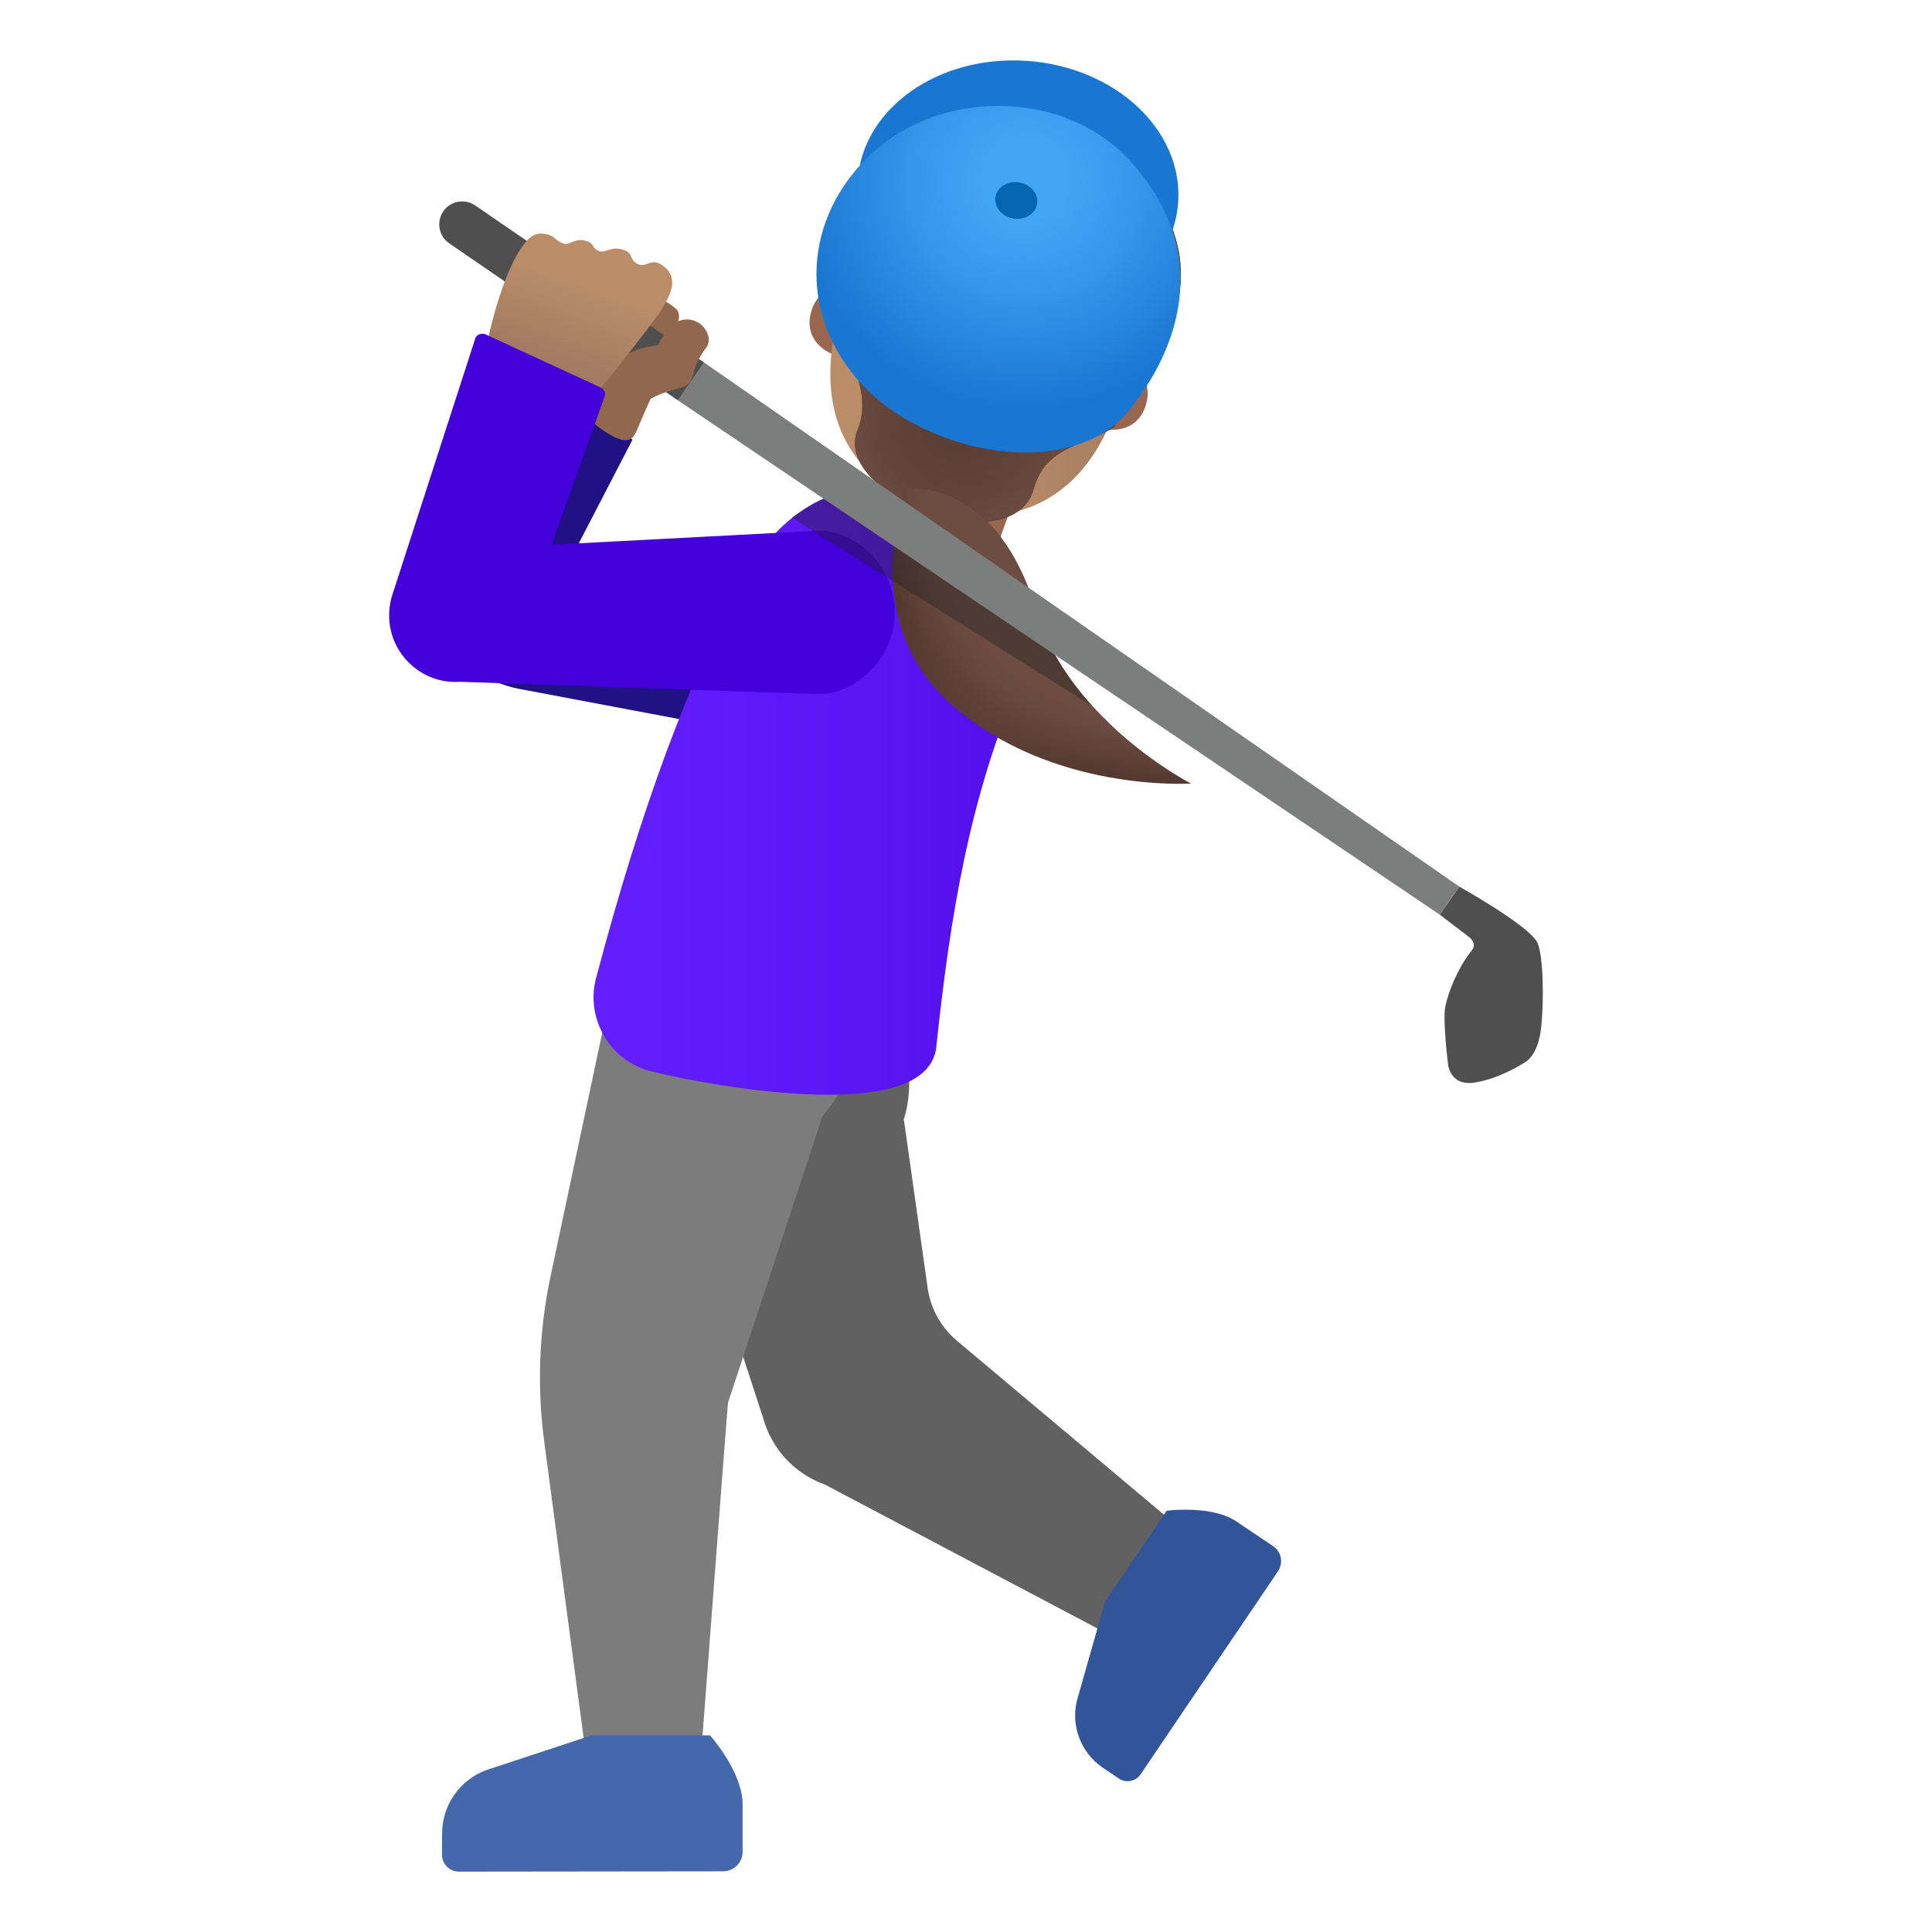 <svg viewBox="0 0 128 128" xmlns="http://www.w3.org/2000/svg">
  <defs>
    <radialGradient id="hairHighlights_2_" cx="1.613" cy="84.161" gradientTransform="matrix(-0.347 0.938 0.772 0.286 0 0)" gradientUnits="userSpaceOnUse" r="11.183">
      <stop offset="0.372" stop-color="#6D4C41" stop-opacity="0"/>
      <stop offset="0.888" stop-color="#6D4C41"/>
    </radialGradient>
    <radialGradient id="hair_2_" cx="67.55" cy="-17.63" gradientTransform="matrix(0.999 0.054 0.054 -0.999 0 0)" gradientUnits="userSpaceOnUse" r="12.522">
      <stop offset="0" stop-color="#6D4C41"/>
      <stop offset="1" stop-color="#543930"/>
    </radialGradient>
    <linearGradient id="head_1_" gradientUnits="userSpaceOnUse" x1="55.007" x2="75.498" y1="21.594" y2="21.594">
      <stop offset="0.5" stop-color="#BA8D68"/>
      <stop offset="1" stop-color="#A47B62"/>
    </linearGradient>
    <linearGradient id="shirt_3_" gradientUnits="userSpaceOnUse" x1="39.325" x2="68.119" y1="52.51" y2="52.51">
      <stop offset="0" stop-color="#651FFF"/>
      <stop offset="0.705" stop-color="#5914F2"/>
      <stop offset="1" stop-color="#530EEB"/>
    </linearGradient>
    <radialGradient id="hair_3_" cx="69.012" cy="42.141" gradientUnits="userSpaceOnUse" r="9.838">
      <stop offset="0" stop-color="#6D4C41"/>
      <stop offset="1" stop-color="#543930"/>
    </radialGradient>
    <radialGradient id="hairHighlights_3_" cx="79.202" cy="30.174" gradientUnits="userSpaceOnUse" r="21.794">
      <stop offset="0.849" stop-color="#6D4C41"/>
      <stop offset="1" stop-color="#6D4C41" stop-opacity="0"/>
    </radialGradient>
    <linearGradient id="SVGID_1_" gradientUnits="userSpaceOnUse" x1="39.889" x2="37.098" y1="16.4" y2="23.934">
      <stop offset="0.35" stop-color="#BA8D68"/>
      <stop offset="1" stop-color="#A47B62"/>
    </linearGradient>
    <radialGradient id="SVGID_2_" cx="67.901" cy="-11.999" gradientTransform="matrix(1 0 0 -1 0 0)" gradientUnits="userSpaceOnUse" r="15.401">
      <stop offset="0.17" stop-color="#42A5F5"/>
      <stop offset="0.457" stop-color="#3798EB"/>
      <stop offset="0.983" stop-color="#1976D2"/>
    </radialGradient>
  </defs>
  <path id="ear_1_" d="M74.8,24.13 L74.01,23.92 L72.8,28.34 C73.1,28.42 73.4,28.47 73.71,28.47 C74.68,28.47 75.6,28 75.94,26.75 C76.44,24.9 74.8,24.13 74.8,24.13 Z" fill="#99674F"/>
  <path id="ear" d="M56.04,18.98 C56.05,18.99 56.01,18.98 55.93,18.98 C55.52,18.98 54.17,19.1 53.74,20.66 C53.29,22.29 54.37,23.28 55.62,23.63 L56.83,19.2 L56.04,18.98 Z" fill="#99674F"/>
  <path id="neck" d="M68.74,28.75 L65.12,38.81 L57.11,36.97 L61.53,16.18 Z" fill="#99674F"/>
  <path id="head" d="M68.75,9.44 C61.34,7.41 57.83,12.62 55.61,20.69 C53.31,29.06 58.1,32.7 62.07,33.79 C65.98,34.86 71.99,34.25 74.31,25.83 C76.53,17.75 76.16,11.47 68.75,9.44 Z" fill="url(#head_1_)"/>
  <path id="hair" d="M68.5,32.37 C69.3,29.5 71.93,29.54 73.83,28.29 L75.18,25.64 C75.18,25.64 76.71,24.13 77.82,20.79 C78.97,17.35 78.14,11.57 69.95,8.67 L69.73,8.6 C69.67,8.58 69.51,8.54 69.51,8.54 C61.22,5.95 57.09,10.08 55.95,13.51 C54.84,16.85 55.15,18.96 55.15,18.96 L55.27,22.12 C55.27,22.12 58.04,25.59 56.82,28.48 C55.01,32.77 67.1,37.43 68.5,32.37 Z" fill="url(#hair_2_)"/>
  <path id="hairHighlights_1_" d="M68.5,32.33 C69.3,29.46 71.93,29.5 73.83,28.25 L75.18,25.6 C75.18,25.6 76.71,24.09 77.82,20.75 C78.97,17.31 78.14,11.53 69.95,8.63 L69.73,8.56 C69.67,8.54 69.51,8.5 69.51,8.5 C61.22,5.91 57.09,10.04 55.95,13.47 C54.84,16.81 55.15,18.92 55.15,18.92 L55.27,22.08 C55.27,22.08 58.04,25.55 56.82,28.44 C55.01,32.73 67.1,37.39 68.5,32.33 Z" fill="url(#hairHighlights_2_)"/>
  <path id="tone" d="M41.86,22.42 L39.12,20.72 L40.66,18.22 C40.66,18.22 44.58,19.98 44.91,20.62 C45.22,21.25 44.5,22.12 44.5,22.12 C43.54,23.49 42.73,22.95 41.86,22.42 Z" fill="#91674D"/>
  <path id="pants" d="M63.39,88.82 C62.34,87.93 61.65,86.69 61.46,85.33 L59.88,74.15 C61.16,70.48 59.31,59.79 50.64,59.79 C49.53,59.79 48.3,59.97 46.96,60.36 C44.79,60.99 42.12,68.15 42.12,68.15 L50.56,93.94 C50.78,94.76 51.17,95.54 51.72,96.25 C52.51,97.25 53.54,97.96 54.66,98.36 L76.42,109.85 L80.09,102.85 L63.39,88.82 Z" fill="#616161"/>
  <path id="shoe" d="M84.35,102.44 L81.93,100.81 C80.96,100.15 79.54,100.02 78.52,100.02 C77.8,100.02 77.29,100.09 77.29,100.09 L73.21,106.11 L71.33,112.74 C70.96,114.4 71.63,116.12 73.03,117.09 L74.12,117.83 C74.3,117.95 74.5,118.01 74.71,118.01 C75.04,118.01 75.37,117.85 75.57,117.55 L84.67,104.1 C85.04,103.55 84.9,102.81 84.35,102.44 Z" fill="#325599"/>
  <path id="pants_1_" d="M41.2,62.28 L36.48,84.54 C35.71,88.15 35.57,91.87 36.06,95.54 L39.01,117.72 L46.34,117.7 C46.34,117.7 48.21,92.98 48.23,92.94 L54.49,73.96 L54.72,73.63 C56.65,71.58 57.43,66.7 57.43,66.7 L41.2,62.28 Z" fill="#7C7C7C"/>
  <path id="shoe_1_" d="M47.04,114.97 L39.2,114.97 L32.14,117.3 C30.43,117.97 29.3,119.62 29.29,121.45 L29.28,122.87 C29.28,123.49 29.78,124 30.4,124 L47.91,123.98 C48.62,123.98 49.2,123.4 49.2,122.69 L49.2,119.54 C49.21,117.4 47.04,114.97 47.04,114.97 Z" fill="#4568AD"/>
  <path id="driver_1_" d="M96.68,58.74 C96.68,58.74 101.34,61.34 101.86,62.46 C102.24,63.29 102.31,66.23 102.1,68.11 C101.9,70 101,70.4 101,70.4 C101,70.4 99.42,71.45 97.72,71.72 C96.01,71.99 95.93,70.45 95.93,70.45 C95.93,70.45 95.58,67.64 95.75,66.72 C95.92,65.8 96.58,64.11 97.51,62.97 C97.93,62.46 97.25,62.02 97.25,62.02 L95.39,60.6 L96.68,58.74 Z" fill="#504F4F"/>
  <path id="shirt" d="M37.38,37.86 L41.91,29.12 L35.07,25.52 L29.22,36.81 C28.41,38.37 28.41,40.23 29.22,41.79 L29.22,41.79 C30.26,43.8 32.17,45.22 34.39,45.64 L55.01,49.53 L56.39,39.75 L37.38,37.86 Z" fill="#201284"/>
  <path id="shirt_1_" d="M67.22,37.39 C66.6,36.01 65.74,35.09 64.73,34.73 L58.79,32.81 C54.71,31.34 50.47,35.4 49.12,38.71 C45.68,44.91 42.45,53.63 39.54,64.62 C39.15,65.91 39.29,67.28 39.93,68.47 C40.57,69.67 41.64,70.54 42.94,70.93 C42.95,70.93 42.95,70.93 42.96,70.93 C44.79,71.41 50.27,72.53 54.88,72.53 C57.25,72.53 59.4,72.23 60.69,71.4 C61.44,70.92 61.89,70.29 62.02,69.48 C62.97,60.43 64.27,52.83 67.52,45.17 C68.42,42.97 68.29,39.77 67.22,37.39 Z" fill="url(#shirt_3_)"/>
  <path id="hair_1_" d="M78.9,51.91 C78.9,51.91 69.78,52.53 63.16,46.79 C60.61,44.59 59.57,41.96 59.25,39.56 C59.2,39.2 59.16,38.84 59.15,38.49 C59.08,37.35 59.16,36.28 59.3,35.37 C59.36,34.99 59.43,34.63 59.49,34.31 C59.76,33.12 60.06,32.38 60.06,32.38 C60.06,32.38 65.63,31.49 68.46,39.84 C68.47,39.88 68.49,39.92 68.5,39.96 C68.56,40.15 68.62,40.35 68.68,40.55 C69.22,42.32 70.09,43.9 71.13,45.28 C71.53,45.82 71.95,46.32 72.38,46.79 C75.38,50.11 78.9,51.91 78.9,51.91 Z" fill="url(#hair_3_)"/>
  <path id="hairHighlights" d="M78.9,51.91 C78.9,51.91 69.78,52.53 63.16,46.79 C60.61,44.59 59.57,41.96 59.25,39.56 C59.2,39.2 59.16,38.84 59.15,38.49 C59.08,37.35 59.16,36.28 59.3,35.37 C59.36,34.99 59.43,34.63 59.49,34.31 C59.76,33.12 60.06,32.38 60.06,32.38 C60.06,32.38 65.63,31.49 68.46,39.84 C68.47,39.88 68.49,39.92 68.5,39.96 C68.56,40.15 68.62,40.35 68.68,40.55 C69.22,42.32 70.09,43.9 71.13,45.28 C71.53,45.82 71.95,46.32 72.38,46.79 C75.38,50.11 78.9,51.91 78.9,51.91 Z" fill="url(#hairHighlights_3_)"/>
  <path id="stick_x5F_shadow" d="M72.38,46.79 L59.63,38.79 L59.15,38.49 L52.46,34.29 C52.46,34.29 55.21,32.43 56.14,32.48 C56.4,32.49 57.71,33.23 59.49,34.31 C59.7,34.44 59.92,34.57 60.14,34.71 C61.92,35.8 65.57,38.09 68.5,39.96 C68.56,40.15 68.62,40.35 68.68,40.55 C69.22,42.32 70.09,43.9 71.13,45.28 C71.53,45.82 71.95,46.32 72.38,46.79 Z" fill="#212121" opacity="0.4"/>
  <path id="stick" d="M95.39,60.6 L96.68,58.74 L46.65,24.02 L44.92,26.53 Z" fill="#7C7D7D"/>
  <path id="handle" d="M44.92,26.53 L46.65,24.02 L31.48,13.61 C30.79,13.14 29.84,13.31 29.37,14 C28.89,14.69 29.07,15.65 29.76,16.12 L44.92,26.53 Z" fill="#504F4F"/>
  <path id="tone_1_" d="M46.73,21.82 C46.4,21.33 45.82,21.08 45.24,21.19 C44.64,21.3 44.24,21.81 44.02,22.16 C43.99,22.2 43.77,22.49 43.6,22.86 C43.07,22.94 42.53,23.07 42.21,23.17 L39.13,24.55 C38.95,24.63 38.84,24.8 38.83,24.99 L38.75,27.11 C38.75,27.17 38.76,27.22 38.77,27.27 C38.95,27.91 40.23,28.77 40.87,29.03 C41.03,29.09 41.23,29.16 41.43,29.16 C41.55,29.16 41.67,29.14 41.79,29.07 C42,28.96 42.08,28.78 42.48,27.84 C42.68,27.38 43.04,26.53 43.11,26.42 C44.06,25.89 45.11,25.7 45.18,25.68 C45.28,25.65 45.38,25.6 45.47,25.53 C45.69,25.42 45.77,25.21 45.77,25.19 C45.86,25.03 45.92,24.84 45.94,24.69 L46.03,24.42 C46.29,23.65 46.79,23.03 46.83,22.98 C47.03,22.67 46.99,22.21 46.73,21.82 Z" fill="#91674D"/>
  <path d="M44.07,17.72 C43.15,16.93 42.87,17.79 42.27,17.5 C41.67,17.21 41.96,16.81 41.41,16.59 C40.5,16.23 40.16,16.81 39.68,16.63 C39.18,16.45 39.43,16.09 38.74,15.94 C37.96,15.77 37.77,16.34 37.23,16.1 C36.7,15.85 36.78,15.65 36.21,15.52 C35.6,15.38 35.14,15.53 34.55,16.4 C32.99,18.69 32.13,23.42 32.13,23.42 L38.9,26.87 C38.9,26.87 43.25,21.45 43.81,20.55 C44.35,19.66 44.99,18.52 44.07,17.72 Z" fill="url(#SVGID_1_)"/>
  <path id="shirt_2_" d="M59.27,40.58 C59.27,43.38 57.17,45.45 55.07,45.91 C54.99,45.97 53.87,45.99 53.7,45.97 L30.46,45.17 C29.32,45.25 28.17,44.87 27.28,44.08 C25.93,42.9 25.44,41.03 26.02,39.33 L31.48,22.45 C31.52,22.31 31.62,22.2 31.75,22.15 C31.88,22.1 32.03,22.09 32.16,22.15 L39.79,25.67 C40.03,25.78 40.14,26.05 40.05,26.29 L36.55,36.09 L53.69,35.19 C53.72,35.18 53.79,35.18 53.87,35.18 C54.22,35.16 54.9,35.17 54.96,35.22 C56.47,35.5 57.99,36.6 58.75,38.24 C59.08,38.93 59.27,39.72 59.27,40.58 Z" fill="#4300D9"/>
  <path id="shoulder_x5F_shadow" d="M58.75,38.24 L53.87,35.18 C54.22,35.16 54.9,35.17 54.96,35.22 C56.47,35.5 57.99,36.6 58.75,38.24 Z" fill="#212121" opacity="0.4"/>
  <path d="M68.032,4.032 C73.895,4.433 78.384,8.626 78.057,13.398 C77.731,18.17 72.714,21.713 66.851,21.312 C60.988,20.912 56.5,16.719 56.826,11.947 C57.153,7.175 62.17,3.632 68.032,4.032 Z" fill="#1976D2"/>
  <path d="M75.03,10.83 C79.88,16.35 78.62,22.29 74.95,27.02 C71.04,32.07 61.08,30.12 56.82,25.16 C52.56,20.2 53.52,13.79 58.1,9.86 C62.68,5.93 70.71,5.91 75.03,10.83 Z" fill="url(#SVGID_2_)"/>
  <path d="M67.548,12.091 C68.309,12.229 68.828,12.874 68.708,13.532 C68.589,14.189 67.875,14.61 67.114,14.471 C66.354,14.333 65.834,13.688 65.954,13.03 C66.074,12.373 66.787,11.952 67.548,12.091 Z" fill="#0665B2"/>
</svg>